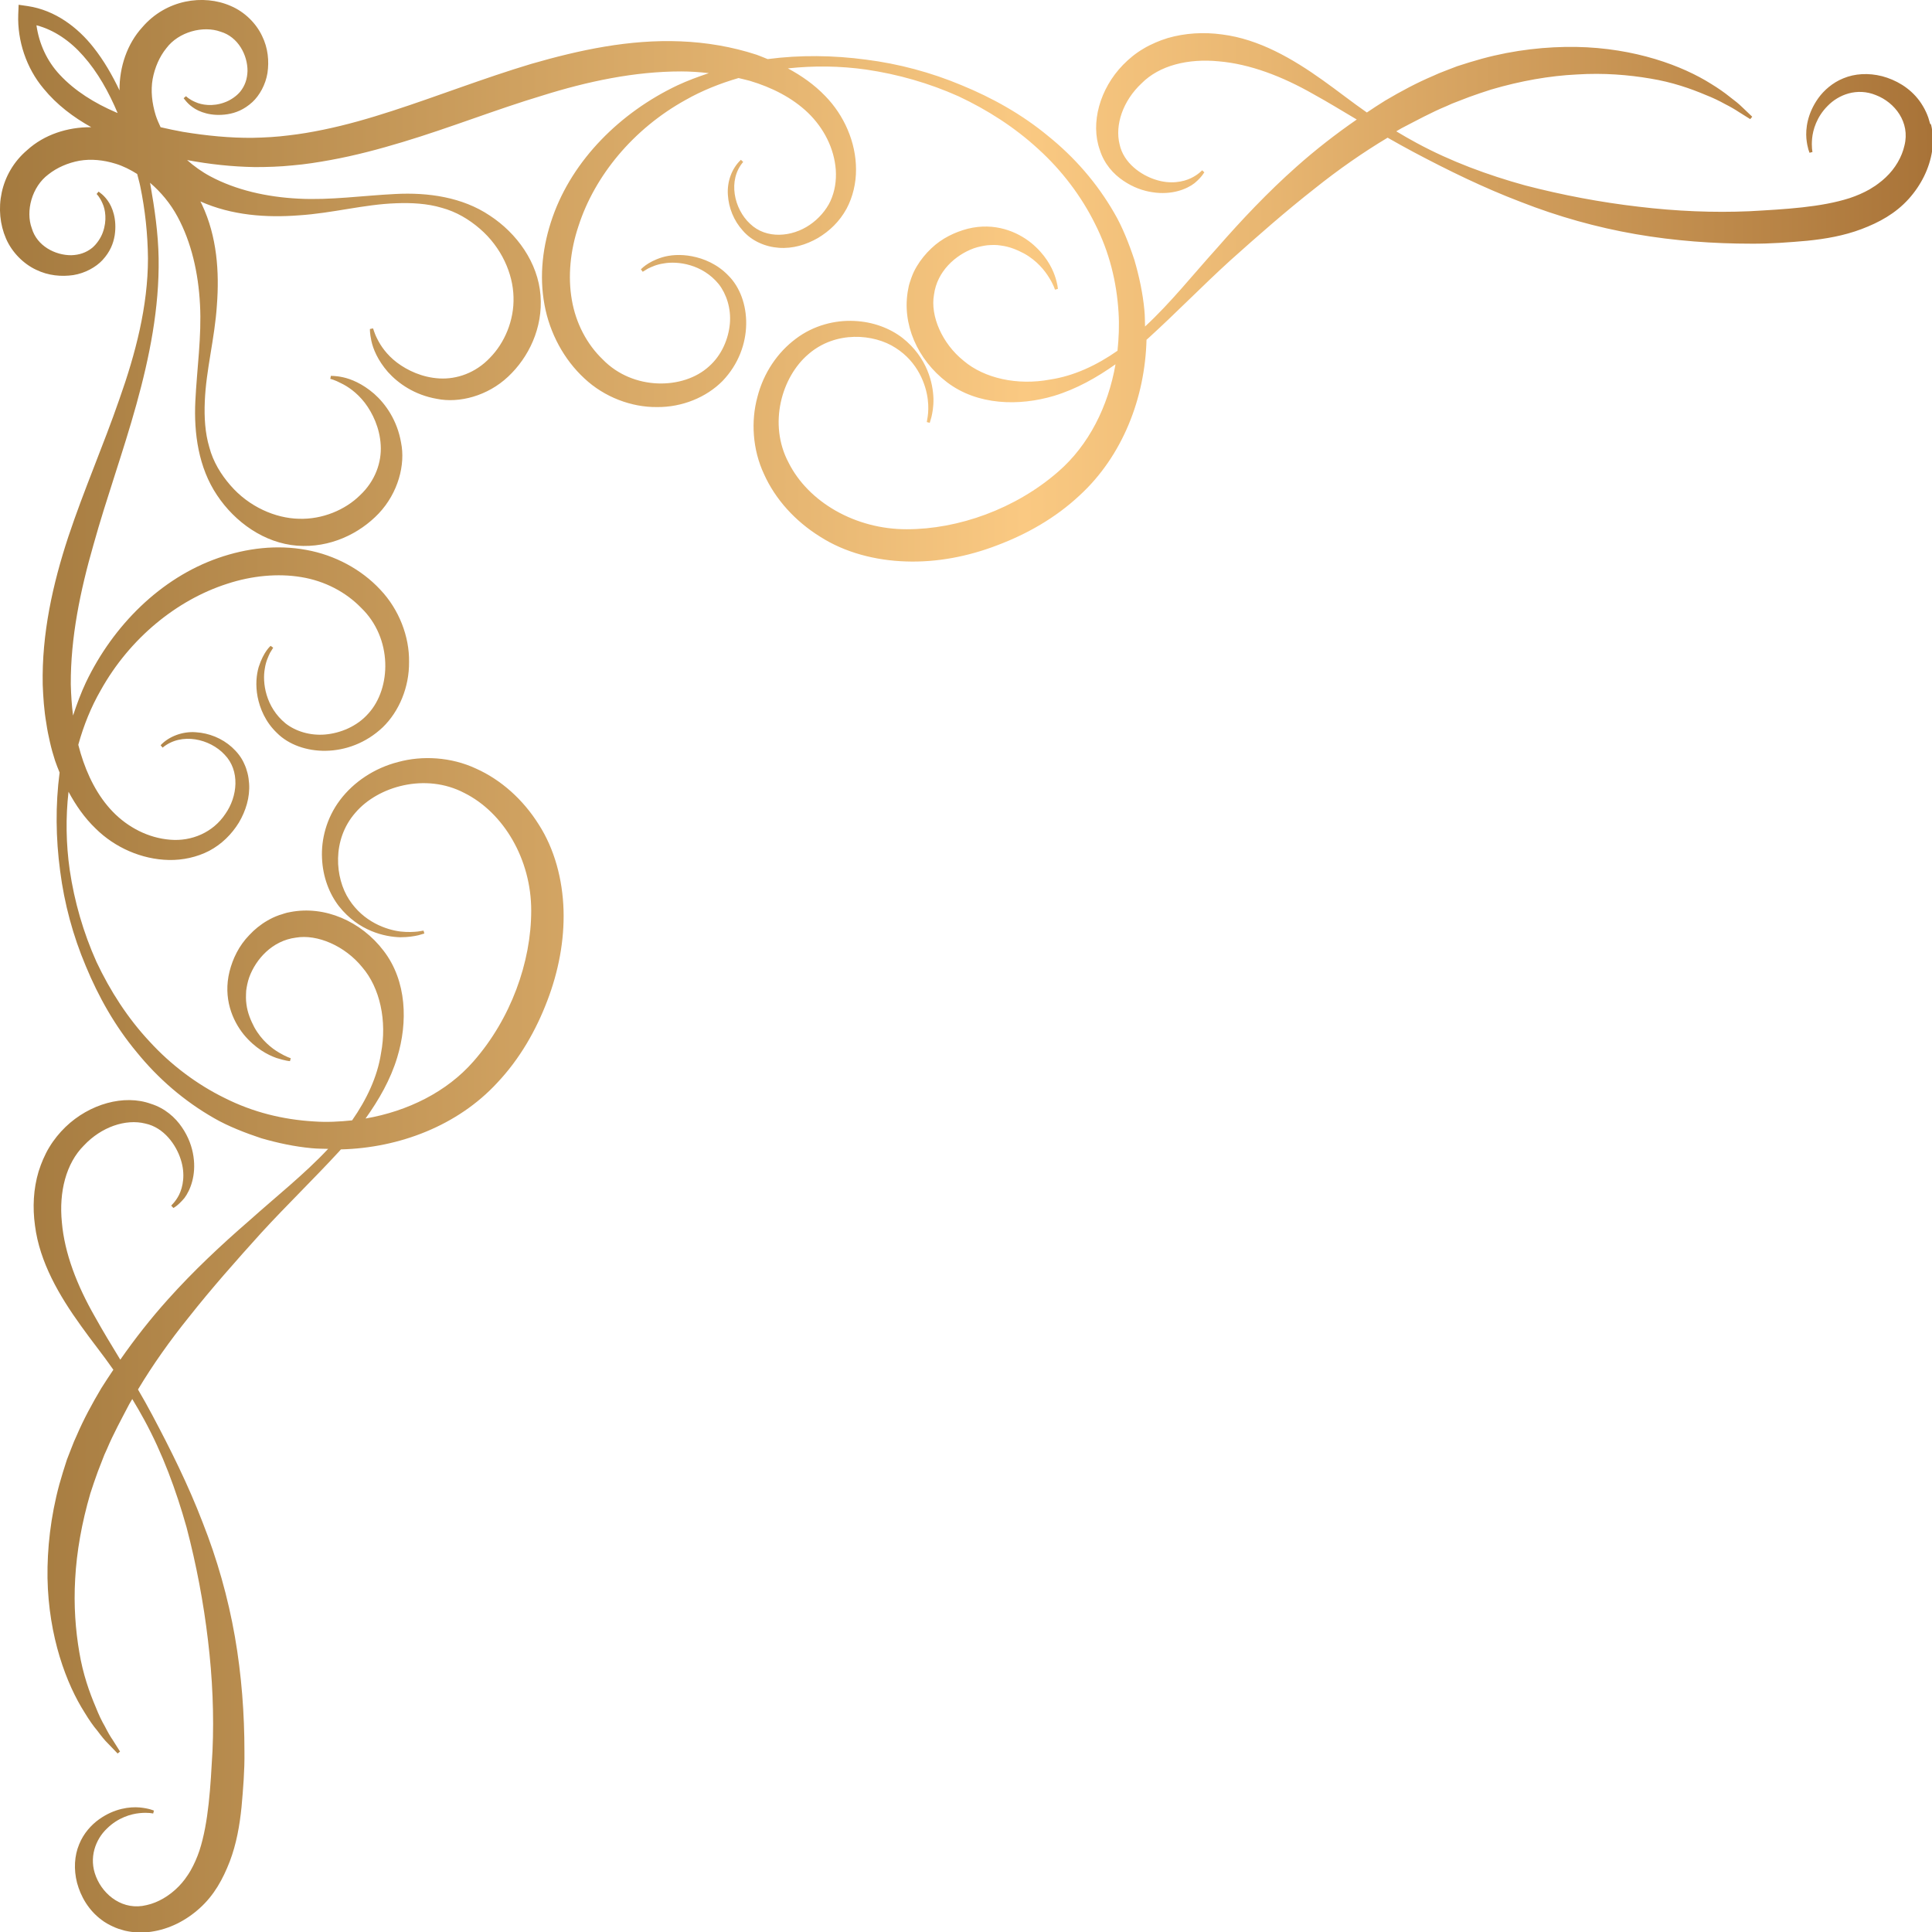 <svg width="109" height="109" viewBox="0 0 109 109" fill="none" xmlns="http://www.w3.org/2000/svg">
<g clip-path="url(#clip0_1405_17542)">
<path d="M108.895 6.983L108.79 6.631C108.73 6.452 108.707 6.429 108.662 6.317C108.565 6.1 108.414 5.854 108.287 5.682C107.731 4.934 106.943 4.501 106.185 4.299C105.412 4.104 104.646 4.149 104 4.418C103.385 4.665 102.897 5.106 102.589 5.532C101.958 6.414 101.868 7.274 101.913 7.812C101.966 8.358 102.093 8.62 102.093 8.62L102.258 8.575C102.258 8.575 102.191 8.306 102.236 7.812C102.281 7.334 102.491 6.594 103.114 5.973C103.722 5.345 104.766 4.927 105.839 5.368C106.905 5.779 107.776 6.9 107.446 8.209C107.303 8.852 106.928 9.502 106.387 10.01C106.245 10.145 106.125 10.242 105.975 10.354C105.899 10.407 105.757 10.519 105.727 10.526C105.644 10.579 105.562 10.631 105.479 10.683C105.134 10.878 104.758 11.042 104.353 11.177C102.746 11.693 100.727 11.805 98.707 11.917C96.68 12.006 94.571 11.917 92.446 11.662C90.322 11.416 88.167 11.012 86.042 10.459C83.933 9.876 81.846 9.106 79.939 8.074C79.549 7.865 79.158 7.64 78.775 7.409C78.873 7.356 78.97 7.289 79.068 7.237C79.924 6.796 80.75 6.34 81.606 5.988L81.921 5.846L82.229 5.727L82.889 5.472C83.317 5.315 83.708 5.188 84.121 5.054C85.795 4.56 87.431 4.276 88.955 4.202C90.479 4.104 91.891 4.224 93.114 4.433C94.353 4.635 95.389 5.001 96.222 5.353C96.643 5.517 97.011 5.697 97.319 5.869C97.634 6.026 97.897 6.183 98.099 6.317C98.52 6.579 98.745 6.721 98.745 6.721L98.858 6.586C98.858 6.586 98.662 6.399 98.302 6.056C98.122 5.876 97.882 5.682 97.581 5.457C97.296 5.226 96.943 4.979 96.538 4.732C94.931 3.716 92.258 2.706 88.918 2.647C87.259 2.624 85.449 2.811 83.61 3.312C83.152 3.439 82.657 3.588 82.206 3.738L81.546 3.992L81.185 4.134L80.847 4.284C79.931 4.672 79.038 5.151 78.152 5.674C77.807 5.891 77.454 6.115 77.116 6.347C76.268 5.757 75.457 5.114 74.624 4.523C72.927 3.312 71.028 2.205 68.948 1.944C67.919 1.802 66.868 1.862 65.885 2.146C65.615 2.228 65.382 2.318 65.194 2.4C64.939 2.512 64.721 2.617 64.504 2.751C64.068 3.005 63.693 3.319 63.362 3.656C62.049 5.001 61.508 6.945 62.049 8.455C62.297 9.255 62.83 9.831 63.378 10.197C63.926 10.571 64.504 10.773 65.037 10.848C66.103 11.012 66.951 10.676 67.386 10.339C67.844 9.958 67.927 9.719 67.95 9.726L67.822 9.607C67.822 9.607 67.612 9.846 67.199 10.048C66.771 10.257 66.035 10.414 65.194 10.137C64.383 9.883 63.393 9.203 63.167 8.149C62.89 7.05 63.355 5.682 64.406 4.702C65.412 3.686 67.041 3.289 68.768 3.461C70.51 3.611 72.334 4.299 74.121 5.323C74.924 5.764 75.727 6.257 76.546 6.743C75.367 7.558 74.211 8.455 73.122 9.427C71.531 10.84 70.059 12.395 68.655 14.002C67.296 15.505 66.043 17.09 64.601 18.421C64.594 18.114 64.594 17.8 64.564 17.494C64.474 16.537 64.271 15.595 64.001 14.668C63.708 13.778 63.318 12.784 62.867 12.021C61.891 10.324 60.615 8.867 59.128 7.67C57.657 6.452 55.983 5.517 54.249 4.807C52.522 4.082 50.69 3.596 48.858 3.364C47.011 3.117 45.135 3.095 43.31 3.334C43.1 3.252 42.897 3.162 42.687 3.088C41.291 2.632 39.849 2.392 38.4 2.333C35.495 2.213 32.672 2.826 29.977 3.603C27.282 4.411 24.714 5.42 22.132 6.257C20.841 6.676 19.549 7.05 18.235 7.319C17.582 7.454 16.929 7.566 16.269 7.64C15.615 7.723 14.985 7.76 14.272 7.775C12.988 7.79 11.629 7.655 10.323 7.439C9.902 7.364 9.482 7.274 9.061 7.177C8.956 6.953 8.859 6.736 8.784 6.504C8.573 5.816 8.498 5.114 8.611 4.463C8.731 3.813 9.001 3.192 9.384 2.721C10.082 1.787 11.471 1.435 12.44 1.787C13.438 2.078 13.971 3.11 13.964 4.007C13.949 4.463 13.821 4.837 13.551 5.173C13.341 5.428 12.988 5.667 12.665 5.779C11.997 6.026 11.374 5.921 11.021 5.757C10.653 5.6 10.495 5.428 10.495 5.428L10.36 5.54C10.36 5.54 10.398 5.585 10.473 5.682C10.548 5.771 10.668 5.906 10.856 6.041C11.224 6.317 11.929 6.586 12.838 6.444C13.296 6.37 13.769 6.19 14.242 5.757C14.639 5.39 14.985 4.777 15.09 4.119C15.188 3.454 15.127 2.714 14.782 2.019C14.452 1.323 13.814 0.673 13.018 0.336C11.471 -0.344 9.369 -0.022 8.033 1.533C7.17 2.475 6.734 3.783 6.742 5.099C6.336 4.246 5.863 3.417 5.263 2.661C4.384 1.548 3.116 0.576 1.569 0.344L1.051 0.269L1.029 0.822C0.976 2.303 1.487 3.843 2.455 4.994C3.206 5.914 4.144 6.616 5.15 7.177C3.814 7.162 2.493 7.596 1.539 8.463C-0.022 9.786 -0.345 11.879 0.338 13.457C0.676 14.242 1.329 14.885 2.027 15.214C2.725 15.557 3.468 15.617 4.137 15.52C4.797 15.415 5.413 15.072 5.781 14.675C6.216 14.204 6.396 13.733 6.471 13.277C6.607 12.373 6.344 11.678 6.066 11.304C5.931 11.117 5.796 10.99 5.706 10.922C5.616 10.848 5.563 10.81 5.563 10.81L5.45 10.945C5.45 10.945 5.623 11.102 5.781 11.468C5.946 11.819 6.044 12.44 5.803 13.105C5.691 13.427 5.45 13.778 5.195 13.988C4.857 14.257 4.474 14.384 4.024 14.399C3.123 14.406 2.087 13.883 1.794 12.881C1.434 11.917 1.794 10.534 2.733 9.838C3.213 9.457 3.829 9.188 4.482 9.068C5.135 8.956 5.841 9.024 6.531 9.24C6.944 9.367 7.35 9.569 7.74 9.816C7.793 10.048 7.868 10.28 7.913 10.511C8.191 11.857 8.333 13.195 8.348 14.571C8.348 17.285 7.643 19.961 6.734 22.525C5.841 25.112 4.737 27.631 3.851 30.293C2.98 32.939 2.35 35.75 2.41 38.636C2.44 39.361 2.485 40.064 2.613 40.804C2.665 41.178 2.74 41.529 2.815 41.858L2.875 42.112L2.95 42.396L3.108 42.92C3.183 43.144 3.273 43.361 3.363 43.585C3.123 45.417 3.146 47.293 3.393 49.14C3.626 50.964 4.114 52.788 4.842 54.508C5.556 56.234 6.494 57.902 7.718 59.367C8.919 60.847 10.383 62.118 12.087 63.09C12.86 63.538 13.859 63.927 14.745 64.219C15.675 64.488 16.621 64.69 17.582 64.779C17.89 64.809 18.198 64.809 18.513 64.817C17.169 66.252 15.585 67.501 14.076 68.854C12.462 70.252 10.901 71.717 9.482 73.302C8.506 74.386 7.605 75.537 6.787 76.711C6.291 75.896 5.803 75.096 5.36 74.296C4.339 72.517 3.641 70.701 3.491 68.966C3.318 67.247 3.724 65.632 4.737 64.623C5.721 63.576 7.095 63.112 8.198 63.389C9.257 63.613 9.94 64.6 10.195 65.407C10.473 66.252 10.315 66.977 10.105 67.404C9.902 67.815 9.64 68.017 9.662 68.024L9.782 68.151C9.782 68.151 10.022 68.046 10.405 67.591C10.736 67.149 11.073 66.312 10.916 65.251C10.841 64.72 10.638 64.144 10.263 63.598C9.895 63.053 9.309 62.522 8.513 62.275C7.004 61.729 5.053 62.275 3.694 63.583C3.356 63.912 3.041 64.293 2.785 64.72C2.65 64.936 2.545 65.153 2.432 65.407C2.35 65.594 2.26 65.834 2.177 66.095C1.884 67.075 1.832 68.121 1.974 69.145C2.237 71.216 3.348 73.108 4.565 74.797C5.158 75.635 5.811 76.435 6.396 77.279C6.164 77.623 5.938 77.967 5.721 78.311C5.195 79.193 4.715 80.083 4.324 80.995L4.174 81.331L4.032 81.69L3.776 82.348C3.626 82.804 3.476 83.29 3.348 83.746C2.853 85.578 2.658 87.379 2.68 89.032C2.74 92.351 3.754 95.02 4.775 96.62C5.022 97.031 5.263 97.375 5.503 97.659C5.721 97.951 5.916 98.197 6.104 98.377C6.456 98.736 6.637 98.93 6.637 98.93L6.772 98.818C6.772 98.818 6.629 98.593 6.366 98.175C6.224 97.973 6.074 97.711 5.916 97.397C5.736 97.091 5.563 96.724 5.398 96.306C5.045 95.476 4.677 94.444 4.474 93.211C4.264 91.985 4.152 90.587 4.242 89.069C4.324 87.551 4.61 85.922 5.098 84.254C5.233 83.843 5.36 83.454 5.518 83.028L5.773 82.371L5.893 82.064L6.036 81.75C6.389 80.905 6.847 80.075 7.29 79.223C7.342 79.126 7.41 79.029 7.462 78.931C7.695 79.313 7.92 79.702 8.131 80.09C9.167 81.989 9.932 84.06 10.525 86.168C11.081 88.284 11.486 90.43 11.734 92.545C11.989 94.661 12.079 96.762 11.989 98.78C11.877 100.791 11.772 102.802 11.254 104.402C11.118 104.806 10.953 105.18 10.758 105.524C10.713 105.613 10.653 105.688 10.601 105.778C10.585 105.808 10.48 105.942 10.428 106.025C10.315 106.174 10.218 106.286 10.082 106.428C9.564 106.959 8.919 107.34 8.273 107.482C6.959 107.811 5.841 106.944 5.42 105.883C4.985 104.813 5.398 103.767 6.028 103.169C6.652 102.548 7.395 102.339 7.875 102.294C8.371 102.242 8.641 102.316 8.641 102.316L8.686 102.152C8.686 102.152 8.423 102.025 7.875 101.973C7.335 101.928 6.464 102.017 5.586 102.645C5.158 102.952 4.715 103.43 4.467 104.051C4.197 104.694 4.152 105.464 4.347 106.226C4.55 106.981 4.985 107.766 5.736 108.32C5.908 108.454 6.156 108.596 6.374 108.693C6.486 108.738 6.509 108.761 6.689 108.821L7.042 108.925C7.522 109.037 8.033 109.06 8.528 108.985C9.527 108.843 10.473 108.372 11.254 107.669C12.087 106.922 12.575 106.017 12.965 105.015C13.341 104.021 13.521 102.989 13.626 101.958C13.716 100.941 13.806 99.894 13.791 98.833C13.791 96.71 13.633 94.519 13.251 92.329C12.868 90.138 12.252 87.963 11.426 85.877C10.623 83.784 9.625 81.78 8.596 79.844C8.333 79.35 8.063 78.864 7.785 78.393C8.619 77.003 9.587 75.635 10.661 74.304C11.929 72.697 13.326 71.119 14.745 69.549C16.171 67.994 17.703 66.514 19.129 64.966C19.166 64.929 19.197 64.884 19.234 64.847C22.537 64.764 25.826 63.501 28.048 61.094C29.339 59.726 30.247 58.118 30.878 56.459C31.509 54.814 31.846 53.057 31.794 51.338C31.741 49.626 31.291 47.906 30.39 46.508C29.512 45.11 28.273 43.996 26.854 43.361C25.443 42.703 23.821 42.621 22.477 42.987C21.111 43.331 19.94 44.131 19.181 45.14C18.416 46.157 18.115 47.36 18.168 48.422C18.213 49.491 18.588 50.441 19.129 51.136C20.247 52.541 21.712 52.855 22.582 52.878C23.033 52.878 23.378 52.818 23.603 52.766C23.829 52.698 23.941 52.668 23.941 52.668L23.896 52.504C23.896 52.504 23.784 52.519 23.566 52.556C23.348 52.579 23.025 52.601 22.605 52.556C21.802 52.459 20.51 52.018 19.692 50.747C18.904 49.536 18.709 47.383 20.052 45.85C21.329 44.355 24.009 43.593 26.193 44.736C28.416 45.843 29.977 48.489 29.97 51.383C29.97 54.276 28.821 57.483 26.711 59.883C25.21 61.602 23.003 62.694 20.623 63.105C21.381 62.043 22.034 60.907 22.41 59.658C23.01 57.692 22.965 55.352 21.636 53.633C20.375 51.981 18.326 51.076 16.374 51.457C16.088 51.502 15.953 51.577 15.751 51.629C15.465 51.734 15.3 51.816 15.09 51.936C14.7 52.16 14.354 52.444 14.069 52.751C13.476 53.356 13.13 54.096 12.95 54.806C12.575 56.317 13.116 57.573 13.746 58.358C14.392 59.143 15.105 59.516 15.593 59.688C16.103 59.853 16.359 59.868 16.359 59.868L16.404 59.703C16.404 59.703 16.134 59.621 15.736 59.382C15.33 59.143 14.76 58.702 14.347 57.954C14.152 57.58 13.964 57.147 13.904 56.661C13.866 56.399 13.874 56.205 13.889 55.891C13.919 55.666 13.971 55.39 14.061 55.136C14.437 54.111 15.36 53.072 16.689 52.9C17.898 52.691 19.459 53.364 20.435 54.567C21.434 55.726 21.847 57.588 21.494 59.434C21.291 60.757 20.683 62.036 19.865 63.209C19.151 63.284 18.431 63.322 17.703 63.269C15.961 63.165 14.279 62.754 12.672 61.946C11.118 61.184 9.647 60.085 8.438 58.761C7.207 57.446 6.216 55.906 5.443 54.268C4.7 52.609 4.197 50.867 3.934 49.087C3.724 47.615 3.701 46.119 3.866 44.669C4.272 45.424 4.76 46.134 5.398 46.747C6.479 47.816 7.988 48.489 9.534 48.519C10.3 48.534 11.111 48.362 11.802 48.003C12.507 47.63 13.07 47.069 13.476 46.411C13.866 45.753 14.107 44.983 14.054 44.206C14.039 44.011 14.016 43.817 13.964 43.615C13.904 43.406 13.881 43.308 13.776 43.084C13.618 42.718 13.363 42.411 13.085 42.157C12.522 41.649 11.787 41.357 11.051 41.312C10.323 41.252 9.534 41.537 9.061 42.045L9.174 42.18C10.24 41.297 11.847 41.686 12.672 42.576C13.551 43.48 13.408 44.938 12.71 45.925C12.019 46.964 10.811 47.48 9.595 47.375C8.371 47.278 7.215 46.68 6.359 45.791C5.503 44.908 4.917 43.727 4.55 42.501L4.422 42.038V42C4.722 40.924 5.135 39.892 5.683 38.943C7.32 36.004 9.977 33.851 12.808 32.939C14.212 32.476 15.683 32.341 16.989 32.558C18.333 32.775 19.519 33.41 20.375 34.292C22.154 36.004 22.087 38.83 20.78 40.258C20.142 40.983 19.204 41.365 18.348 41.439C17.485 41.514 16.674 41.252 16.118 40.819C14.97 39.884 14.797 38.494 14.94 37.724C15 37.313 15.143 37.029 15.233 36.834C15.353 36.647 15.413 36.543 15.413 36.543L15.27 36.438C15.27 36.438 14.88 36.745 14.594 37.634C14.467 38.075 14.407 38.651 14.534 39.316C14.662 39.967 14.97 40.729 15.63 41.357C16.929 42.658 19.692 42.837 21.599 41.028C22.522 40.131 23.093 38.763 23.078 37.343C23.1 35.922 22.522 34.39 21.449 33.261C20.39 32.124 18.896 31.317 17.282 31.025C15.63 30.719 13.919 30.921 12.312 31.481C9.069 32.61 6.389 35.279 4.85 38.494C4.565 39.099 4.332 39.735 4.122 40.37C4.047 39.802 4.009 39.204 3.994 38.614C3.979 35.974 4.527 33.328 5.278 30.719C6.006 28.102 6.952 25.501 7.695 22.817C8.438 20.14 8.994 17.374 8.949 14.556C8.926 13.173 8.724 11.767 8.483 10.407C8.483 10.377 8.468 10.347 8.461 10.309C9.076 10.833 9.617 11.483 10.015 12.223C10.796 13.666 11.194 15.4 11.284 17.187C11.381 18.974 11.111 20.798 11.021 22.63C10.931 24.447 11.201 26.383 12.245 27.938C13.258 29.463 14.917 30.644 16.764 30.786C18.618 30.928 20.285 30.106 21.366 28.97C22.462 27.811 22.883 26.211 22.627 24.97C22.41 23.714 21.756 22.787 21.103 22.211C20.435 21.636 19.797 21.381 19.347 21.284C18.896 21.187 18.678 21.217 18.671 21.202L18.633 21.374C18.633 21.374 18.874 21.426 19.241 21.621C19.602 21.793 20.12 22.129 20.578 22.72C21.021 23.303 21.426 24.14 21.479 25.112C21.539 26.076 21.171 27.138 20.308 27.945C19.474 28.768 18.183 29.313 16.862 29.268C15.54 29.239 14.046 28.596 12.995 27.377C12.47 26.771 12.027 26.061 11.809 25.232C11.569 24.431 11.516 23.534 11.554 22.66C11.621 20.88 12.117 19.094 12.237 17.21C12.38 15.341 12.245 13.345 11.396 11.543C11.366 11.483 11.336 11.423 11.306 11.364C13.078 12.156 15.03 12.29 16.862 12.149C18.753 12.029 20.555 11.528 22.335 11.468C23.22 11.431 24.114 11.483 24.917 11.722C25.75 11.947 26.464 12.38 27.072 12.904C28.296 13.958 28.941 15.438 28.971 16.754C29.016 18.077 28.461 19.355 27.642 20.185C26.831 21.045 25.765 21.404 24.797 21.351C23.821 21.299 22.98 20.895 22.395 20.454C21.802 20.006 21.464 19.482 21.291 19.131C21.103 18.772 21.058 18.518 21.043 18.526L20.871 18.563C20.871 18.563 20.856 18.787 20.953 19.236C21.051 19.684 21.306 20.32 21.884 20.985C22.462 21.628 23.386 22.286 24.654 22.503C25.901 22.757 27.507 22.346 28.671 21.247C29.82 20.17 30.638 18.511 30.495 16.664C30.352 14.817 29.166 13.165 27.635 12.163C26.081 11.117 24.136 10.848 22.305 10.945C20.465 11.035 18.633 11.304 16.839 11.207C15.045 11.117 13.303 10.721 11.854 9.943C11.381 9.689 10.946 9.375 10.556 9.031C11.809 9.263 13.063 9.405 14.384 9.427C15.052 9.427 15.803 9.405 16.516 9.33C17.23 9.27 17.935 9.158 18.633 9.031C20.037 8.777 21.404 8.41 22.74 8.007C25.42 7.199 27.988 6.175 30.578 5.398C33.153 4.59 35.795 4.03 38.423 4.03C38.949 4.03 39.474 4.067 39.992 4.127C39.391 4.329 38.798 4.545 38.22 4.815C34.992 6.347 32.312 9.016 31.178 12.246C30.615 13.853 30.413 15.55 30.72 17.195C31.013 18.802 31.824 20.29 32.965 21.344C34.099 22.413 35.638 22.981 37.064 22.966C38.49 22.981 39.857 22.413 40.765 21.494C42.582 19.595 42.394 16.843 41.096 15.55C40.465 14.892 39.699 14.586 39.046 14.459C38.385 14.332 37.8 14.384 37.357 14.518C36.464 14.795 36.156 15.221 36.156 15.191L36.261 15.333C36.261 15.333 36.358 15.274 36.554 15.154C36.749 15.064 37.027 14.922 37.447 14.862C38.22 14.72 39.624 14.892 40.555 16.036C40.983 16.589 41.253 17.397 41.178 18.256C41.103 19.109 40.72 20.043 39.992 20.679C38.558 21.987 35.72 22.047 34.001 20.275C33.115 19.423 32.485 18.241 32.259 16.903C32.034 15.602 32.169 14.137 32.642 12.739C33.551 9.928 35.713 7.282 38.671 5.644C39.602 5.114 40.615 4.71 41.666 4.403C41.876 4.456 42.094 4.501 42.304 4.56C43.535 4.927 44.699 5.51 45.593 6.37C46.478 7.229 47.064 8.366 47.154 9.584C47.192 10.19 47.109 10.78 46.846 11.356C46.614 11.849 46.186 12.35 45.683 12.687C44.684 13.374 43.228 13.509 42.312 12.62C41.418 11.79 41.043 10.175 41.929 9.136L41.801 9.016C41.276 9.509 41.013 10.264 41.066 10.997C41.111 11.722 41.396 12.447 41.906 13.008C42.402 13.591 43.175 13.928 43.941 13.98C44.722 14.04 45.487 13.808 46.148 13.427C46.809 13.031 47.364 12.5 47.762 11.775C48.115 11.117 48.303 10.317 48.295 9.554C48.295 8.022 47.62 6.504 46.561 5.42C45.945 4.777 45.217 4.269 44.451 3.858C45.908 3.701 47.394 3.716 48.866 3.925C50.653 4.187 52.409 4.687 54.068 5.428C55.712 6.198 57.259 7.192 58.58 8.41C59.909 9.614 61.013 11.079 61.779 12.627C62.589 14.227 63.002 15.901 63.107 17.636C63.152 18.354 63.122 19.079 63.047 19.789C61.869 20.611 60.592 21.209 59.256 21.411C57.402 21.763 55.532 21.344 54.369 20.357C53.153 19.385 52.477 17.823 52.694 16.627C52.867 15.303 53.911 14.384 54.939 14.01C55.194 13.92 55.472 13.868 55.697 13.838C56.013 13.816 56.208 13.808 56.471 13.853C56.959 13.913 57.394 14.1 57.762 14.294C58.513 14.705 58.956 15.281 59.196 15.677C59.444 16.073 59.519 16.343 59.519 16.343L59.684 16.298C59.684 16.298 59.676 16.036 59.504 15.535C59.331 15.049 58.956 14.339 58.167 13.696C57.379 13.068 56.125 12.53 54.601 12.904C53.888 13.091 53.145 13.434 52.537 14.018C52.229 14.309 51.951 14.646 51.719 15.034C51.598 15.243 51.516 15.4 51.411 15.692C51.351 15.886 51.283 16.029 51.238 16.313C50.855 18.264 51.764 20.297 53.423 21.561C55.149 22.877 57.499 22.921 59.474 22.331C60.727 21.95 61.869 21.307 62.935 20.552C62.522 22.929 61.426 25.119 59.699 26.614C57.289 28.715 54.068 29.859 51.163 29.859C48.25 29.867 45.6 28.319 44.489 26.099C43.333 23.923 44.099 21.262 45.608 19.983C47.147 18.645 49.309 18.832 50.525 19.625C51.801 20.432 52.244 21.725 52.342 22.525C52.394 22.936 52.372 23.265 52.342 23.482C52.304 23.699 52.289 23.811 52.289 23.811L52.454 23.856C52.454 23.856 52.484 23.744 52.552 23.52C52.604 23.295 52.672 22.959 52.664 22.503C52.642 21.636 52.327 20.178 50.915 19.064C50.217 18.526 49.264 18.152 48.19 18.107C47.124 18.055 45.908 18.346 44.894 19.116C43.881 19.871 43.078 21.03 42.732 22.398C42.364 23.744 42.447 25.351 43.108 26.757C43.746 28.177 44.872 29.411 46.268 30.278C47.665 31.175 49.391 31.623 51.118 31.676C52.852 31.736 54.609 31.399 56.261 30.764C57.927 30.136 59.541 29.231 60.915 27.945C63.325 25.732 64.601 22.458 64.684 19.168C64.721 19.131 64.766 19.101 64.804 19.064C66.365 17.643 67.844 16.118 69.406 14.698C70.983 13.285 72.559 11.902 74.181 10.631C75.517 9.562 76.891 8.605 78.287 7.768C78.768 8.044 79.256 8.313 79.744 8.575C81.688 9.607 83.7 10.594 85.802 11.393C87.897 12.216 90.081 12.829 92.281 13.21C94.481 13.591 96.68 13.748 98.812 13.748C99.879 13.756 100.93 13.674 101.951 13.584C102.994 13.479 104.03 13.3 105.021 12.926C106.027 12.545 106.936 12.051 107.686 11.222C108.384 10.444 108.857 9.502 109.008 8.508C109.083 8.014 109.06 7.498 108.947 7.027L108.895 6.983ZM2.065 1.428C3.063 1.69 3.971 2.325 4.692 3.147C5.518 4.074 6.141 5.203 6.637 6.377C6.607 6.362 6.577 6.355 6.547 6.34C5.345 5.824 4.227 5.136 3.371 4.216C2.65 3.446 2.207 2.475 2.057 1.428H2.065Z" fill="url(#paint0_linear_1405_17542)"/>
</g>
<defs>
<linearGradient id="paint0_linear_1405_17542" x1="4.87639e-05" y1="54.5" x2="109" y2="54.5" gradientUnits="userSpaceOnUse">
<stop stop-color="#A47A3F"/>
<stop offset="0.41" stop-color="#E6B672"/>
<stop offset="0.53" stop-color="#FAC982"/>
<stop offset="0.65" stop-color="#E9B772"/>
<stop offset="0.89" stop-color="#BE8A4B"/>
<stop offset="1" stop-color="#A87338"/>
</linearGradient>
<clipPath id="clip0_1405_17542">
<rect width="109" height="109" fill="white"/>
</clipPath>
</defs>
</svg>
